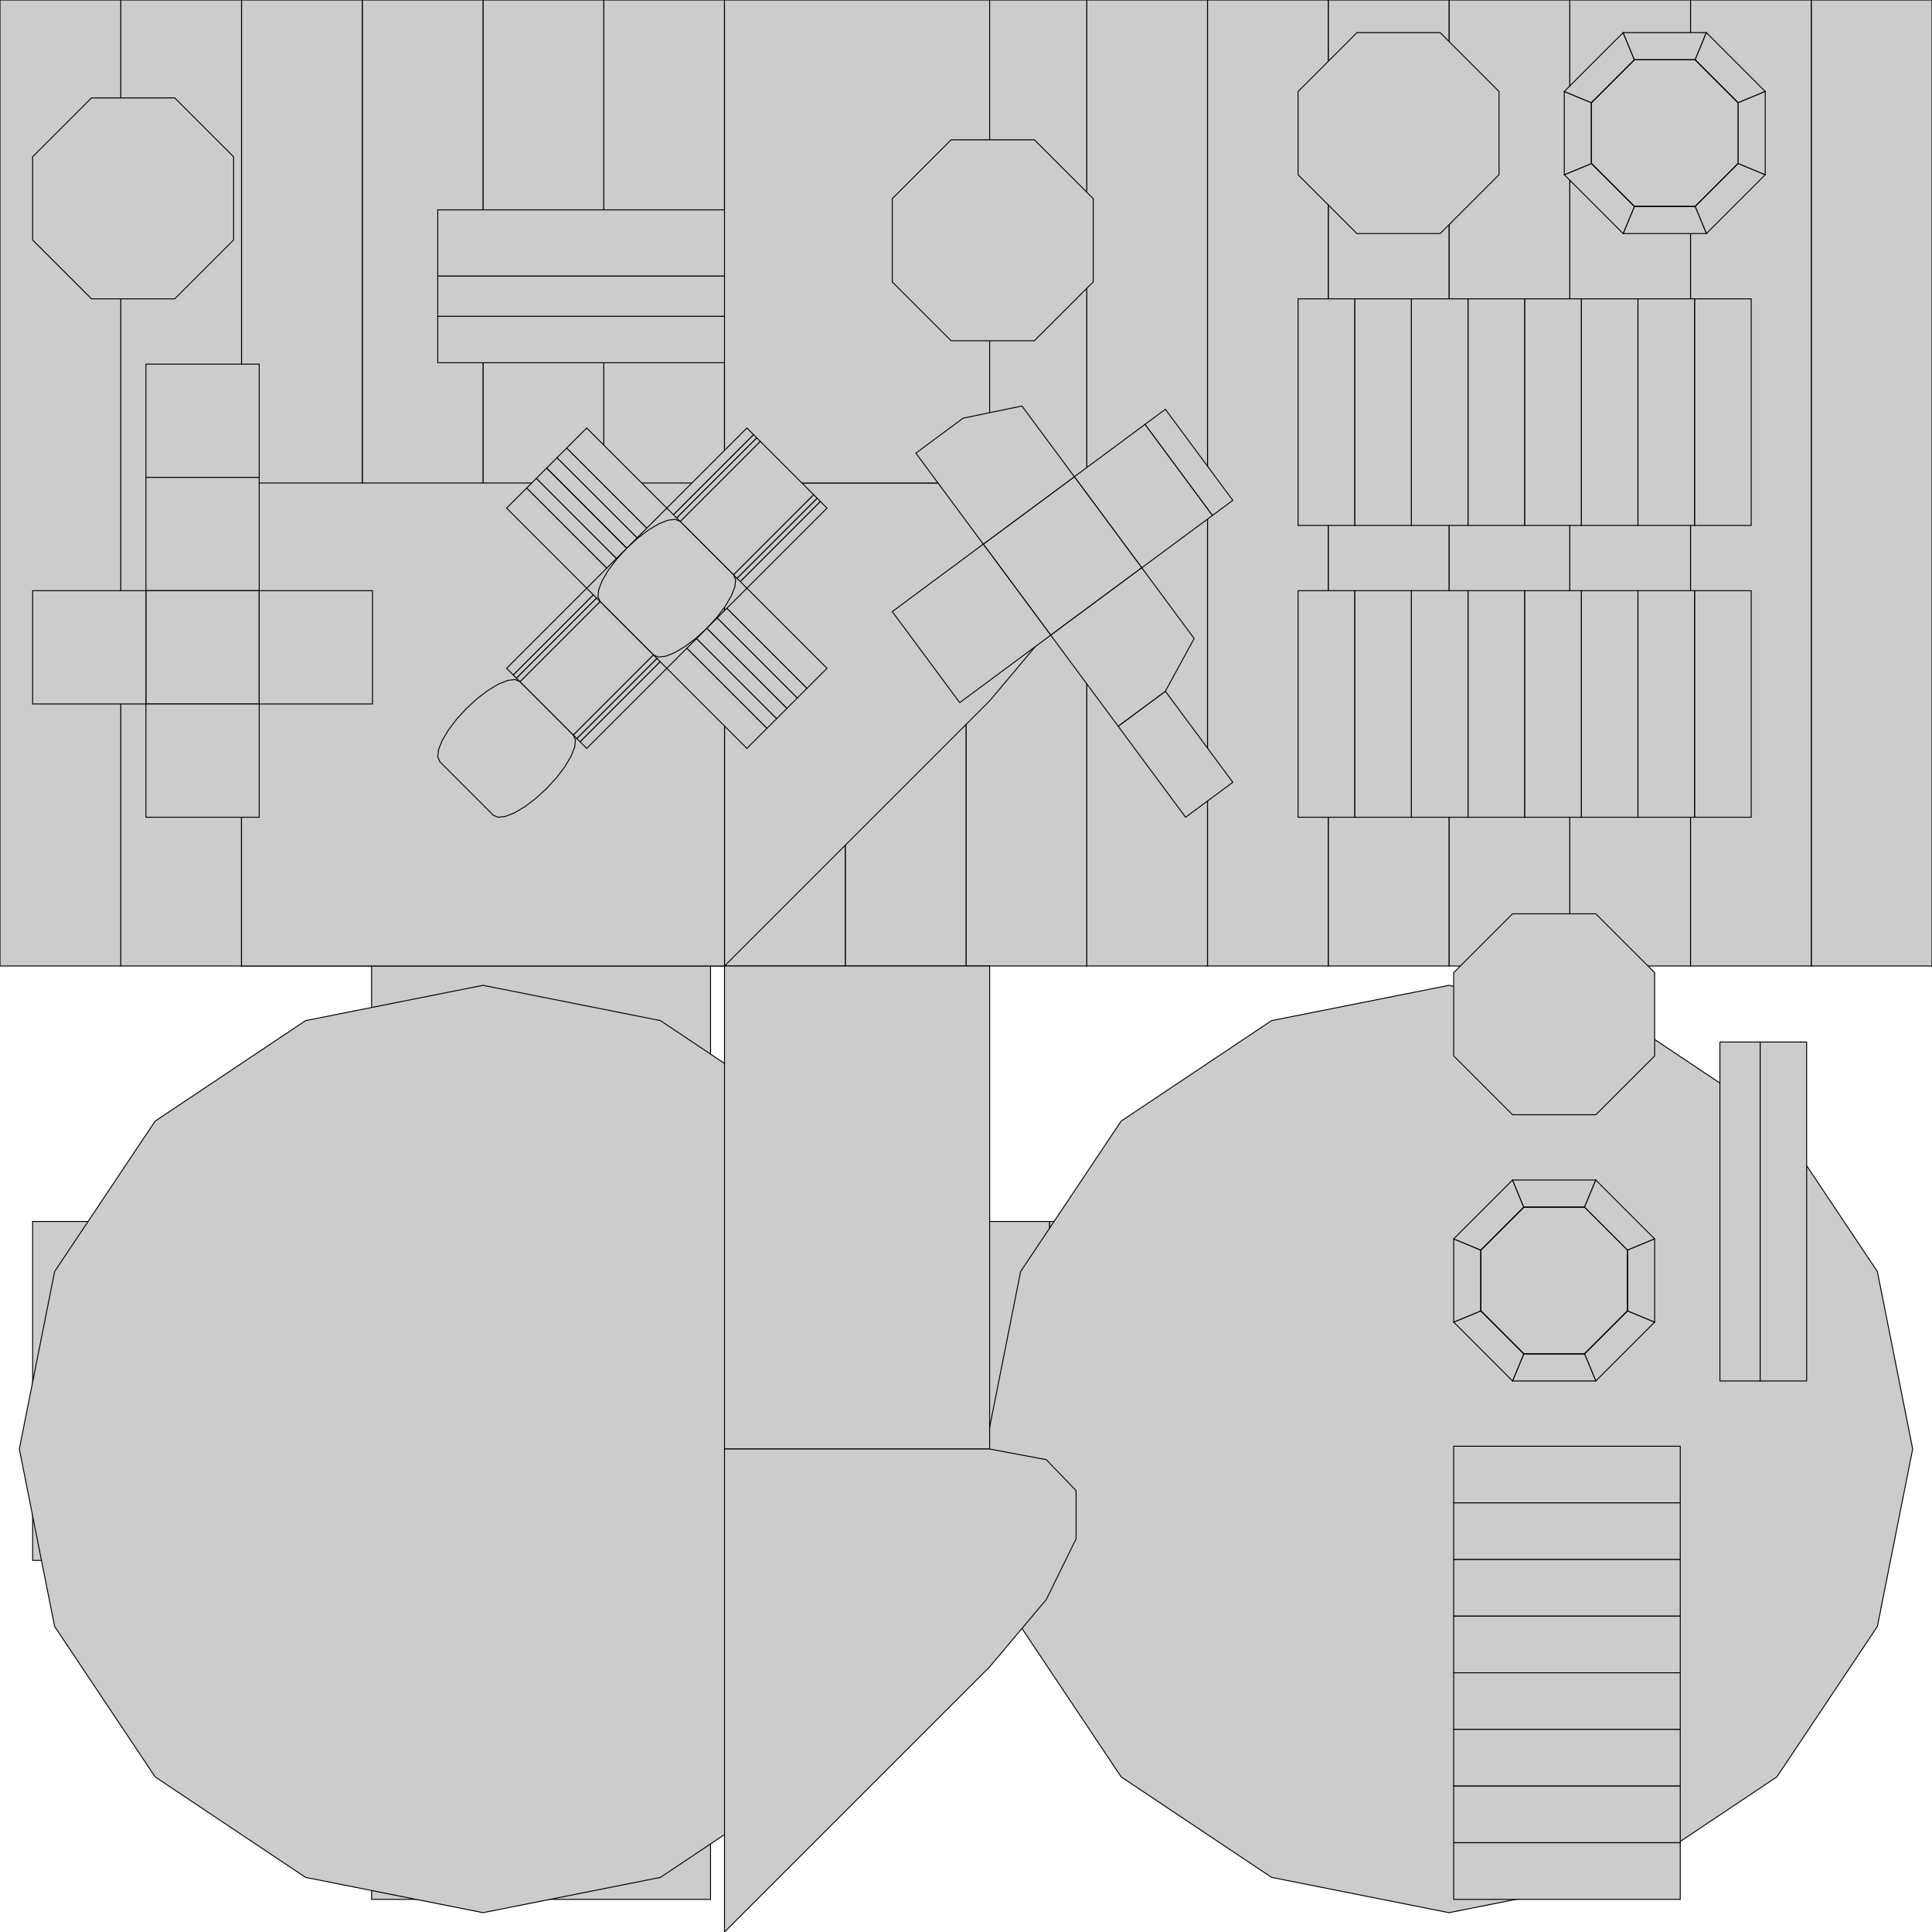 <?xml version="1.0" standalone="no"?>
<!DOCTYPE svg PUBLIC "-//W3C//DTD SVG 1.1//EN" 
  "http://www.w3.org/Graphics/SVG/1.1/DTD/svg11.dtd">
<svg width="2048" height="2048" viewBox="0 0 2048 2048"
     xmlns="http://www.w3.org/2000/svg" version="1.1">
<desc>Weapon.blend, (Blender 2.83.5)</desc>
<polygon stroke="black" stroke-width="1" fill="rgb(204, 204, 204)" fill-opacity="1" points="1471.787,1654.107 1471.787,1294.809 1112.489,1294.809 1112.489,1654.107 " />
<polygon stroke="black" stroke-width="1" fill="rgb(204, 204, 204)" fill-opacity="1" points="1112.489,1654.107 1112.489,1294.809 753.191,1294.809 753.191,1654.107 " />
<polygon stroke="black" stroke-width="1" fill="rgb(204, 204, 204)" fill-opacity="1" points="753.191,1654.107 753.191,1294.809 393.893,1294.809 393.893,1654.107 " />
<polygon stroke="black" stroke-width="1" fill="rgb(204, 204, 204)" fill-opacity="1" points="393.893,1654.107 393.893,1294.809 34.595,1294.809 34.595,1654.107 " />
<polygon stroke="black" stroke-width="1" fill="rgb(204, 204, 204)" fill-opacity="1" points="753.191,2013.405 753.191,1654.107 393.893,1654.107 393.893,2013.405 " />
<polygon stroke="black" stroke-width="1" fill="rgb(204, 204, 204)" fill-opacity="1" points="753.191,1294.809 753.191,935.511 393.893,935.511 393.893,1294.809 " />
<polygon stroke="black" stroke-width="1" fill="rgb(204, 204, 204)" fill-opacity="1" points="2048.000,1024.000 2048.000,0.000 1920.000,0.000 1920.000,1024.000 " />
<polygon stroke="black" stroke-width="1" fill="rgb(204, 204, 204)" fill-opacity="1" points="1920.000,1024.000 1920.000,0.000 1792.000,0.000 1792.000,1024.000 " />
<polygon stroke="black" stroke-width="1" fill="rgb(204, 204, 204)" fill-opacity="1" points="1792.000,1024.000 1792.000,0.000 1664.000,0.000 1664.000,1024.000 " />
<polygon stroke="black" stroke-width="1" fill="rgb(204, 204, 204)" fill-opacity="1" points="1664.000,1024.000 1664.000,0.000 1536.000,0.000 1536.000,1024.000 " />
<polygon stroke="black" stroke-width="1" fill="rgb(204, 204, 204)" fill-opacity="1" points="1536.000,1024.000 1536.000,0.000 1408.000,0.000 1408.000,1024.000 " />
<polygon stroke="black" stroke-width="1" fill="rgb(204, 204, 204)" fill-opacity="1" points="1408.000,1024.000 1408.000,0.000 1280.000,0.000 1280.000,1024.000 " />
<polygon stroke="black" stroke-width="1" fill="rgb(204, 204, 204)" fill-opacity="1" points="1280.000,1024.000 1280.000,0.000 1152.000,0.000 1152.000,1024.000 " />
<polygon stroke="black" stroke-width="1" fill="rgb(204, 204, 204)" fill-opacity="1" points="1152.000,1024.000 1152.000,0.000 1024.000,0.000 1024.000,1024.000 " />
<polygon stroke="black" stroke-width="1" fill="rgb(204, 204, 204)" fill-opacity="1" points="1024.000,1024.000 1024.000,0.000 896.000,0.000 896.000,1024.000 " />
<polygon stroke="black" stroke-width="1" fill="rgb(204, 204, 204)" fill-opacity="1" points="896.000,1024.000 896.000,0.000 768.000,0.000 768.000,1024.000 " />
<polygon stroke="black" stroke-width="1" fill="rgb(204, 204, 204)" fill-opacity="1" points="768.000,1024.000 768.000,0.000 640.000,0.000 640.000,1024.000 " />
<polygon stroke="black" stroke-width="1" fill="rgb(204, 204, 204)" fill-opacity="1" points="640.000,1024.000 640.000,0.000 512.000,0.000 512.000,1024.000 " />
<polygon stroke="black" stroke-width="1" fill="rgb(204, 204, 204)" fill-opacity="1" points="512.000,1024.000 512.000,0.000 384.000,0.000 384.000,1024.000 " />
<polygon stroke="black" stroke-width="1" fill="rgb(204, 204, 204)" fill-opacity="1" points="384.000,1024.000 384.000,0.000 256.000,0.000 256.000,1024.000 " />
<polygon stroke="black" stroke-width="1" fill="rgb(204, 204, 204)" fill-opacity="1" points="700.097,1081.895 512.000,1044.480 323.904,1081.895 164.443,1188.443 57.895,1347.903 20.480,1536.000 57.895,1724.097 164.443,1883.557 323.904,1990.105 512.000,2027.520 700.097,1990.105 859.557,1883.557 966.105,1724.097 1003.520,1536.000 966.105,1347.903 859.557,1188.443 " />
<polygon stroke="black" stroke-width="1" fill="rgb(204, 204, 204)" fill-opacity="1" points="256.000,1024.000 256.000,0.000 128.000,0.000 128.000,1024.000 " />
<polygon stroke="black" stroke-width="1" fill="rgb(204, 204, 204)" fill-opacity="1" points="128.000,1024.000 128.000,0.000 0.000,0.000 0.000,1024.000 " />
<polygon stroke="black" stroke-width="1" fill="rgb(204, 204, 204)" fill-opacity="1" points="1536.000,1044.480 1724.097,1081.895 1883.557,1188.443 1990.105,1347.903 2027.520,1536.000 1990.105,1724.097 1883.557,1883.557 1724.097,1990.105 1536.000,2027.520 1347.904,1990.105 1188.443,1883.557 1081.895,1724.097 1044.480,1536.000 1081.895,1347.903 1188.443,1188.443 1347.904,1081.895 " />
<polygon stroke="black" stroke-width="1" fill="rgb(204, 204, 204)" fill-opacity="1" points="768.000,1536.000 1049.059,1536.000 1049.059,1024.000 768.000,1024.000 " />
<polygon stroke="black" stroke-width="1" fill="rgb(204, 204, 204)" fill-opacity="1" points="768.000,1024.000 1049.059,742.941 1109.121,671.576 1140.697,607.197 1140.697,556.106 1109.121,523.303 1049.059,512.000 768.000,512.000 " />
<polygon stroke="black" stroke-width="1" fill="rgb(204, 204, 204)" fill-opacity="1" points="768.000,2048.000 1049.059,1766.941 1109.121,1695.576 1140.697,1631.197 1140.697,1580.106 1109.121,1547.303 1049.059,1536.000 768.000,1536.000 " />
<polygon stroke="black" stroke-width="1" fill="rgb(204, 204, 204)" fill-opacity="1" points="256.000,1024.000 768.000,1024.000 768.000,512.000 256.000,512.000 " />
<polygon stroke="black" stroke-width="1" fill="rgb(204, 204, 204)" fill-opacity="1" points="464.036,384.506 823.335,384.506 823.335,335.274 464.036,335.274 " />
<polygon stroke="black" stroke-width="1" fill="rgb(204, 204, 204)" fill-opacity="1" points="464.036,335.274 823.335,335.274 823.335,292.557 464.036,292.557 " />
<polygon stroke="black" stroke-width="1" fill="rgb(204, 204, 204)" fill-opacity="1" points="464.036,292.557 823.335,292.557 823.335,222.442 464.036,222.442 " />
<polygon stroke="black" stroke-width="1" fill="rgb(204, 204, 204)" fill-opacity="1" points="1823.177,1104.582 1823.178,1463.880 1865.894,1463.880 1865.894,1104.582 " />
<polygon stroke="black" stroke-width="1" fill="rgb(204, 204, 204)" fill-opacity="1" points="1865.894,1104.582 1865.894,1463.880 1915.127,1463.880 1915.127,1104.582 " />
<polygon stroke="black" stroke-width="1" fill="rgb(204, 204, 204)" fill-opacity="1" points="768.000,512.000 1049.059,512.000 1049.059,0.000 768.000,0.000 " />
<polygon stroke="black" stroke-width="1" fill="rgb(204, 204, 204)" fill-opacity="1" points="1856.342,866.321 1856.342,626.153 1796.300,626.153 1796.300,866.321 " />
<polygon stroke="black" stroke-width="1" fill="rgb(204, 204, 204)" fill-opacity="1" points="1796.300,866.321 1796.300,626.153 1736.258,626.153 1736.258,866.321 " />
<polygon stroke="black" stroke-width="1" fill="rgb(204, 204, 204)" fill-opacity="1" points="1736.258,866.321 1736.258,626.153 1676.216,626.153 1676.216,866.321 " />
<polygon stroke="black" stroke-width="1" fill="rgb(204, 204, 204)" fill-opacity="1" points="1676.216,866.321 1676.216,626.153 1616.174,626.153 1616.174,866.321 " />
<polygon stroke="black" stroke-width="1" fill="rgb(204, 204, 204)" fill-opacity="1" points="1616.174,866.321 1616.174,626.153 1556.132,626.153 1556.132,866.321 " />
<polygon stroke="black" stroke-width="1" fill="rgb(204, 204, 204)" fill-opacity="1" points="1556.132,866.321 1556.132,626.153 1496.090,626.153 1496.090,866.321 " />
<polygon stroke="black" stroke-width="1" fill="rgb(204, 204, 204)" fill-opacity="1" points="247.606,254.406 247.606,166.174 185.216,103.785 96.984,103.785 34.595,166.174 34.595,254.406 96.984,316.796 185.216,316.795 " />
<polygon stroke="black" stroke-width="1" fill="rgb(204, 204, 204)" fill-opacity="1" points="1496.090,866.321 1496.090,626.153 1436.048,626.153 1436.048,866.321 " />
<polygon stroke="black" stroke-width="1" fill="rgb(204, 204, 204)" fill-opacity="1" points="1436.048,866.321 1436.048,626.153 1376.006,626.153 1376.006,866.321 " />
<polygon stroke="black" stroke-width="1" fill="rgb(204, 204, 204)" fill-opacity="1" points="1589.017,185.216 1526.627,247.606 1438.396,247.606 1376.006,185.216 1376.006,96.984 1438.395,34.595 1526.627,34.595 1589.017,96.984 " />
<polygon stroke="black" stroke-width="1" fill="rgb(204, 204, 204)" fill-opacity="1" points="720.989,552.760 777.597,609.369 862.509,524.456 805.901,467.848 " />
<polygon stroke="black" stroke-width="1" fill="rgb(204, 204, 204)" fill-opacity="1" points="664.381,581.064 653.875,592.535 645.049,604.188 638.505,615.230 634.689,624.908 633.861,632.563 636.077,637.672 692.685,694.281 697.795,696.497 705.449,695.669 715.127,691.852 726.169,685.308 737.822,676.483 749.293,665.976 749.293,665.976 759.799,654.506 768.625,642.853 775.169,631.811 778.985,622.133 779.813,614.478 777.597,609.369 720.989,552.760 715.880,550.544 708.225,551.372 698.547,555.188 687.505,561.732 675.852,570.558 664.381,581.064 " />
<polygon stroke="black" stroke-width="1" fill="rgb(204, 204, 204)" fill-opacity="1" points="749.293,665.976 834.205,750.889 834.205,750.889 749.293,665.976 " />
<polygon stroke="black" stroke-width="1" fill="rgb(204, 204, 204)" fill-opacity="1" points="494.557,750.889 484.050,762.359 475.225,774.013 468.681,785.055 464.865,794.733 464.036,802.387 466.253,807.497 522.861,864.105 527.970,866.321 535.625,865.493 545.303,861.677 556.345,855.133 567.998,846.307 579.469,835.801 579.469,835.801 589.975,824.330 598.801,812.677 605.345,801.635 609.161,791.957 609.989,784.302 607.773,779.193 551.165,722.585 546.055,720.369 538.401,721.197 528.723,725.013 517.681,731.557 506.027,740.382 494.557,750.889 " />
<polygon stroke="black" stroke-width="1" fill="rgb(204, 204, 204)" fill-opacity="1" points="551.165,722.585 607.773,779.193 692.685,694.281 636.077,637.672 " />
<polygon stroke="black" stroke-width="1" fill="rgb(204, 204, 204)" fill-opacity="1" points="664.381,581.064 579.469,496.152 568.480,507.141 653.392,592.053 " />
<polygon stroke="black" stroke-width="1" fill="rgb(204, 204, 204)" fill-opacity="1" points="653.392,592.053 568.480,507.141 558.241,517.380 643.153,602.292 " />
<polygon stroke="black" stroke-width="1" fill="rgb(204, 204, 204)" fill-opacity="1" points="643.153,602.292 558.241,517.380 537.013,538.608 621.925,623.521 " />
<polygon stroke="black" stroke-width="1" fill="rgb(204, 204, 204)" fill-opacity="1" points="621.925,623.521 537.013,708.433 544.089,715.509 629.001,630.597 " />
<polygon stroke="black" stroke-width="1" fill="rgb(204, 204, 204)" fill-opacity="1" points="629.001,630.597 544.089,715.509 547.502,718.922 632.414,634.010 " />
<polygon stroke="black" stroke-width="1" fill="rgb(204, 204, 204)" fill-opacity="1" points="632.414,634.010 547.502,718.922 551.165,722.585 636.077,637.672 " />
<polygon stroke="black" stroke-width="1" fill="rgb(204, 204, 204)" fill-opacity="1" points="834.205,750.889 749.293,665.976 738.305,676.965 823.217,761.877 " />
<polygon stroke="black" stroke-width="1" fill="rgb(204, 204, 204)" fill-opacity="1" points="823.217,761.877 738.305,676.965 728.065,687.205 812.977,772.117 " />
<polygon stroke="black" stroke-width="1" fill="rgb(204, 204, 204)" fill-opacity="1" points="812.977,772.117 728.065,687.205 706.837,708.433 791.749,793.345 " />
<polygon stroke="black" stroke-width="1" fill="rgb(204, 204, 204)" fill-opacity="1" points="621.925,793.345 706.837,708.433 699.761,701.357 614.849,786.269 " />
<polygon stroke="black" stroke-width="1" fill="rgb(204, 204, 204)" fill-opacity="1" points="614.849,786.269 699.761,701.357 696.348,697.943 611.436,782.856 " />
<polygon stroke="black" stroke-width="1" fill="rgb(204, 204, 204)" fill-opacity="1" points="611.436,782.856 696.348,697.943 692.685,694.281 607.773,779.193 " />
<polygon stroke="black" stroke-width="1" fill="rgb(204, 204, 204)" fill-opacity="1" points="579.469,496.152 664.381,581.064 675.369,570.076 590.457,485.164 " />
<polygon stroke="black" stroke-width="1" fill="rgb(204, 204, 204)" fill-opacity="1" points="590.457,485.164 675.369,570.076 685.609,559.836 600.697,474.924 " />
<polygon stroke="black" stroke-width="1" fill="rgb(204, 204, 204)" fill-opacity="1" points="600.697,474.924 685.609,559.836 706.837,538.608 621.925,453.696 " />
<polygon stroke="black" stroke-width="1" fill="rgb(204, 204, 204)" fill-opacity="1" points="791.749,453.696 706.837,538.608 713.913,545.684 798.825,460.772 " />
<polygon stroke="black" stroke-width="1" fill="rgb(204, 204, 204)" fill-opacity="1" points="798.825,460.772 713.913,545.684 717.326,549.097 802.238,464.185 " />
<polygon stroke="black" stroke-width="1" fill="rgb(204, 204, 204)" fill-opacity="1" points="802.238,464.185 717.326,549.097 720.989,552.760 805.901,467.848 " />
<polygon stroke="black" stroke-width="1" fill="rgb(204, 204, 204)" fill-opacity="1" points="749.293,665.976 834.205,750.889 845.194,739.900 760.282,654.988 " />
<polygon stroke="black" stroke-width="1" fill="rgb(204, 204, 204)" fill-opacity="1" points="760.282,654.988 845.194,739.900 855.433,729.661 770.521,644.749 " />
<polygon stroke="black" stroke-width="1" fill="rgb(204, 204, 204)" fill-opacity="1" points="770.521,644.749 855.433,729.661 876.661,708.433 791.749,623.521 " />
<polygon stroke="black" stroke-width="1" fill="rgb(204, 204, 204)" fill-opacity="1" points="791.749,623.521 876.661,538.608 869.585,531.532 784.673,616.444 " />
<polygon stroke="black" stroke-width="1" fill="rgb(204, 204, 204)" fill-opacity="1" points="784.673,616.444 869.585,531.532 866.172,528.119 781.260,613.031 " />
<polygon stroke="black" stroke-width="1" fill="rgb(204, 204, 204)" fill-opacity="1" points="781.260,613.031 866.172,528.119 862.509,524.456 777.597,609.369 " />
<polygon stroke="black" stroke-width="1" fill="rgb(204, 204, 204)" fill-opacity="1" points="579.469,496.152 664.381,581.064 664.381,581.064 579.469,496.152 " />
<polygon stroke="black" stroke-width="1" fill="rgb(204, 204, 204)" fill-opacity="1" points="1210.319,601.853 1285.288,546.325 1213.815,449.828 1138.846,505.356 " />
<polygon stroke="black" stroke-width="1" fill="rgb(204, 204, 204)" fill-opacity="1" points="1113.822,673.327 1210.319,601.853 1138.846,505.356 1042.349,576.829 " />
<polygon stroke="black" stroke-width="1" fill="rgb(204, 204, 204)" fill-opacity="1" points="1256.768,866.321 1306.816,829.252 1235.343,732.755 1185.295,769.824 " />
<polygon stroke="black" stroke-width="1" fill="rgb(204, 204, 204)" fill-opacity="1" points="1017.325,744.800 1113.822,673.327 1042.349,576.829 945.851,648.303 " />
<polygon stroke="black" stroke-width="1" fill="rgb(204, 204, 204)" fill-opacity="1" points="1185.295,769.824 1235.343,732.755 1265.847,676.823 1210.319,601.853 1113.822,673.327 " />
<polygon stroke="black" stroke-width="1" fill="rgb(204, 204, 204)" fill-opacity="1" points="1213.815,449.828 1285.288,546.325 1306.816,530.380 1235.343,433.883 " />
<polygon stroke="black" stroke-width="1" fill="rgb(204, 204, 204)" fill-opacity="1" points="1042.349,576.829 1138.846,505.356 1083.318,430.387 1020.923,443.263 970.875,480.332 " />
<polygon stroke="black" stroke-width="1" fill="rgb(204, 204, 204)" fill-opacity="1" points="274.763,385.985 154.679,385.985 154.679,506.069 274.763,506.069 " />
<polygon stroke="black" stroke-width="1" fill="rgb(204, 204, 204)" fill-opacity="1" points="274.763,506.069 154.679,506.069 154.679,626.153 274.763,626.153 " />
<polygon stroke="black" stroke-width="1" fill="rgb(204, 204, 204)" fill-opacity="1" points="274.763,626.153 154.679,626.153 154.679,746.237 274.763,746.237 " />
<polygon stroke="black" stroke-width="1" fill="rgb(204, 204, 204)" fill-opacity="1" points="274.763,746.237 154.679,746.237 154.679,866.321 274.763,866.321 " />
<polygon stroke="black" stroke-width="1" fill="rgb(204, 204, 204)" fill-opacity="1" points="394.847,626.153 274.763,626.153 274.763,746.237 394.847,746.237 " />
<polygon stroke="black" stroke-width="1" fill="rgb(204, 204, 204)" fill-opacity="1" points="154.679,626.153 34.595,626.153 34.595,746.237 154.679,746.237 " />
<polygon stroke="black" stroke-width="1" fill="rgb(204, 204, 204)" fill-opacity="1" points="1856.342,556.963 1856.342,316.795 1796.300,316.795 1796.300,556.964 " />
<polygon stroke="black" stroke-width="1" fill="rgb(204, 204, 204)" fill-opacity="1" points="1796.300,556.964 1796.300,316.795 1736.258,316.795 1736.258,556.964 " />
<polygon stroke="black" stroke-width="1" fill="rgb(204, 204, 204)" fill-opacity="1" points="1736.258,556.964 1736.258,316.795 1676.216,316.795 1676.216,556.964 " />
<polygon stroke="black" stroke-width="1" fill="rgb(204, 204, 204)" fill-opacity="1" points="1676.216,556.964 1676.216,316.795 1616.174,316.795 1616.174,556.964 " />
<polygon stroke="black" stroke-width="1" fill="rgb(204, 204, 204)" fill-opacity="1" points="1616.174,556.964 1616.174,316.795 1556.132,316.795 1556.132,556.964 " />
<polygon stroke="black" stroke-width="1" fill="rgb(204, 204, 204)" fill-opacity="1" points="1556.132,556.964 1556.132,316.795 1496.090,316.795 1496.090,556.964 " />
<polygon stroke="black" stroke-width="1" fill="rgb(204, 204, 204)" fill-opacity="1" points="1842.397,173.279 1842.397,108.922 1842.397,108.922 1842.397,173.279 " />
<polygon stroke="black" stroke-width="1" fill="rgb(204, 204, 204)" fill-opacity="1" points="1496.090,556.964 1496.090,316.795 1436.048,316.795 1436.048,556.964 " />
<polygon stroke="black" stroke-width="1" fill="rgb(204, 204, 204)" fill-opacity="1" points="1436.048,556.964 1436.048,316.795 1376.006,316.795 1376.006,556.964 " />
<polygon stroke="black" stroke-width="1" fill="rgb(204, 204, 204)" fill-opacity="1" points="1096.473,148.186 1158.862,210.575 1158.862,298.807 1096.473,361.197 1008.241,361.197 945.851,298.807 945.851,210.575 1008.241,148.186 " />
<polygon stroke="black" stroke-width="1" fill="rgb(204, 204, 204)" fill-opacity="1" points="1781.145,1533.069 1540.977,1533.069 1540.977,1593.111 1781.145,1593.111 " />
<polygon stroke="black" stroke-width="1" fill="rgb(204, 204, 204)" fill-opacity="1" points="1781.145,1593.111 1540.977,1593.111 1540.977,1653.153 1781.145,1653.153 " />
<polygon stroke="black" stroke-width="1" fill="rgb(204, 204, 204)" fill-opacity="1" points="1781.145,1653.153 1540.977,1653.153 1540.977,1713.195 1781.145,1713.195 " />
<polygon stroke="black" stroke-width="1" fill="rgb(204, 204, 204)" fill-opacity="1" points="1781.145,1713.195 1540.977,1713.195 1540.977,1773.237 1781.145,1773.237 " />
<polygon stroke="black" stroke-width="1" fill="rgb(204, 204, 204)" fill-opacity="1" points="1781.145,1773.237 1540.977,1773.237 1540.977,1833.279 1781.145,1833.279 " />
<polygon stroke="black" stroke-width="1" fill="rgb(204, 204, 204)" fill-opacity="1" points="1781.145,1833.279 1540.977,1833.279 1540.977,1893.321 1781.145,1893.321 " />
<polygon stroke="black" stroke-width="1" fill="rgb(204, 204, 204)" fill-opacity="1" points="1725.168,1325.196 1679.661,1279.689 1679.661,1279.689 1725.168,1325.196 " />
<polygon stroke="black" stroke-width="1" fill="rgb(204, 204, 204)" fill-opacity="1" points="1781.145,1893.321 1540.977,1893.321 1540.977,1953.363 1781.145,1953.363 " />
<polygon stroke="black" stroke-width="1" fill="rgb(204, 204, 204)" fill-opacity="1" points="1781.145,1953.363 1540.977,1953.363 1540.977,2013.405 1781.145,2013.405 " />
<polygon stroke="black" stroke-width="1" fill="rgb(204, 204, 204)" fill-opacity="1" points="1540.977,1119.290 1540.977,1031.057 1603.367,968.668 1691.598,968.668 1753.988,1031.057 1753.988,1119.289 1691.598,1181.679 1603.367,1181.679 " />
<polygon stroke="black" stroke-width="1" fill="rgb(204, 204, 204)" fill-opacity="1" points="1842.397,173.279 1796.890,218.785 1808.828,247.606 1871.217,185.216 " />
<polygon stroke="black" stroke-width="1" fill="rgb(204, 204, 204)" fill-opacity="1" points="1796.890,218.785 1732.534,218.785 1720.596,247.606 1808.828,247.606 " />
<polygon stroke="black" stroke-width="1" fill="rgb(204, 204, 204)" fill-opacity="1" points="1732.534,218.785 1687.027,173.279 1658.207,185.216 1720.596,247.606 " />
<polygon stroke="black" stroke-width="1" fill="rgb(204, 204, 204)" fill-opacity="1" points="1687.027,173.279 1687.027,108.922 1658.207,96.984 1658.207,185.216 " />
<polygon stroke="black" stroke-width="1" fill="rgb(204, 204, 204)" fill-opacity="1" points="1687.027,108.922 1732.534,63.415 1720.596,34.595 1658.207,96.984 " />
<polygon stroke="black" stroke-width="1" fill="rgb(204, 204, 204)" fill-opacity="1" points="1732.534,63.415 1796.890,63.415 1808.828,34.595 1720.596,34.595 " />
<polygon stroke="black" stroke-width="1" fill="rgb(204, 204, 204)" fill-opacity="1" points="1796.890,63.415 1842.397,108.922 1871.217,96.984 1808.828,34.595 " />
<polygon stroke="black" stroke-width="1" fill="rgb(204, 204, 204)" fill-opacity="1" points="1842.397,108.922 1842.397,173.279 1871.217,185.216 1871.217,96.984 " />
<polygon stroke="black" stroke-width="1" fill="rgb(204, 204, 204)" fill-opacity="1" points="1725.168,1389.552 1679.661,1435.059 1691.599,1463.880 1753.988,1401.490 " />
<polygon stroke="black" stroke-width="1" fill="rgb(204, 204, 204)" fill-opacity="1" points="1679.661,1435.059 1615.304,1435.059 1603.367,1463.880 1691.599,1463.880 " />
<polygon stroke="black" stroke-width="1" fill="rgb(204, 204, 204)" fill-opacity="1" points="1615.304,1435.059 1569.797,1389.552 1540.977,1401.490 1603.367,1463.880 " />
<polygon stroke="black" stroke-width="1" fill="rgb(204, 204, 204)" fill-opacity="1" points="1569.797,1389.552 1569.797,1325.196 1540.977,1313.258 1540.977,1401.490 " />
<polygon stroke="black" stroke-width="1" fill="rgb(204, 204, 204)" fill-opacity="1" points="1569.797,1325.196 1615.304,1279.689 1603.367,1250.869 1540.977,1313.258 " />
<polygon stroke="black" stroke-width="1" fill="rgb(204, 204, 204)" fill-opacity="1" points="1615.304,1279.689 1679.661,1279.689 1691.598,1250.869 1603.367,1250.869 " />
<polygon stroke="black" stroke-width="1" fill="rgb(204, 204, 204)" fill-opacity="1" points="1679.661,1279.689 1725.168,1325.196 1753.988,1313.258 1691.598,1250.869 " />
<polygon stroke="black" stroke-width="1" fill="rgb(204, 204, 204)" fill-opacity="1" points="1725.168,1325.196 1725.168,1389.552 1753.988,1401.490 1753.988,1313.258 " />
<polygon stroke="black" stroke-width="1" fill="rgb(204, 204, 204)" fill-opacity="1" points="1796.890,218.785 1842.397,173.279 1842.397,108.922 1796.890,63.415 1732.534,63.415 1687.027,108.922 1687.027,173.279 1732.534,218.785 " />
<polygon stroke="black" stroke-width="1" fill="rgb(204, 204, 204)" fill-opacity="1" points="1679.661,1435.059 1725.168,1389.552 1725.168,1325.196 1679.661,1279.689 1615.304,1279.689 1569.797,1325.196 1569.797,1389.553 1615.304,1435.059 " />
<polygon stroke="black" stroke-width="1" fill="rgb(204, 204, 204)" fill-opacity="1" points="1796.890,218.785 1842.397,173.279 1842.397,173.279 1796.890,218.785 " />
<polygon stroke="black" stroke-width="1" fill="rgb(204, 204, 204)" fill-opacity="1" points="1725.168,1389.552 1725.168,1325.196 1725.168,1325.196 1725.168,1389.552 " />
<polygon stroke="black" stroke-width="1" fill="rgb(204, 204, 204)" fill-opacity="1" points="1679.661,1435.059 1725.168,1389.552 1725.168,1389.552 1679.661,1435.059 " />
<polygon stroke="black" stroke-width="1" fill="rgb(204, 204, 204)" fill-opacity="1" points="1732.534,218.785 1796.890,218.785 1796.890,218.785 1732.534,218.785 " />
<polygon stroke="black" stroke-width="1" fill="rgb(204, 204, 204)" fill-opacity="1" points="1615.304,1435.059 1679.661,1435.059 1679.661,1435.059 1615.304,1435.059 " />
<polygon stroke="black" stroke-width="1" fill="rgb(204, 204, 204)" fill-opacity="1" points="1687.027,173.279 1732.534,218.785 1732.534,218.785 1687.027,173.279 " />
<polygon stroke="black" stroke-width="1" fill="rgb(204, 204, 204)" fill-opacity="1" points="1569.797,1389.552 1615.304,1435.059 1615.304,1435.059 1569.797,1389.553 " />
<polygon stroke="black" stroke-width="1" fill="rgb(204, 204, 204)" fill-opacity="1" points="1687.027,108.922 1687.027,173.279 1687.027,173.279 1687.027,108.922 " />
<polygon stroke="black" stroke-width="1" fill="rgb(204, 204, 204)" fill-opacity="1" points="1569.797,1325.196 1569.797,1389.552 1569.797,1389.553 1569.797,1325.196 " />
<polygon stroke="black" stroke-width="1" fill="rgb(204, 204, 204)" fill-opacity="1" points="1732.534,63.415 1687.027,108.922 1687.027,108.922 1732.534,63.415 " />
<polygon stroke="black" stroke-width="1" fill="rgb(204, 204, 204)" fill-opacity="1" points="1615.304,1279.689 1569.797,1325.196 1569.797,1325.196 1615.304,1279.689 " />
<polygon stroke="black" stroke-width="1" fill="rgb(204, 204, 204)" fill-opacity="1" points="1796.890,63.415 1732.534,63.415 1732.534,63.415 1796.890,63.415 " />
<polygon stroke="black" stroke-width="1" fill="rgb(204, 204, 204)" fill-opacity="1" points="1679.661,1279.689 1615.304,1279.689 1615.304,1279.689 1679.661,1279.689 " />
<polygon stroke="black" stroke-width="1" fill="rgb(204, 204, 204)" fill-opacity="1" points="1842.397,108.922 1796.890,63.415 1796.890,63.415 1842.397,108.922 " />

</svg>
